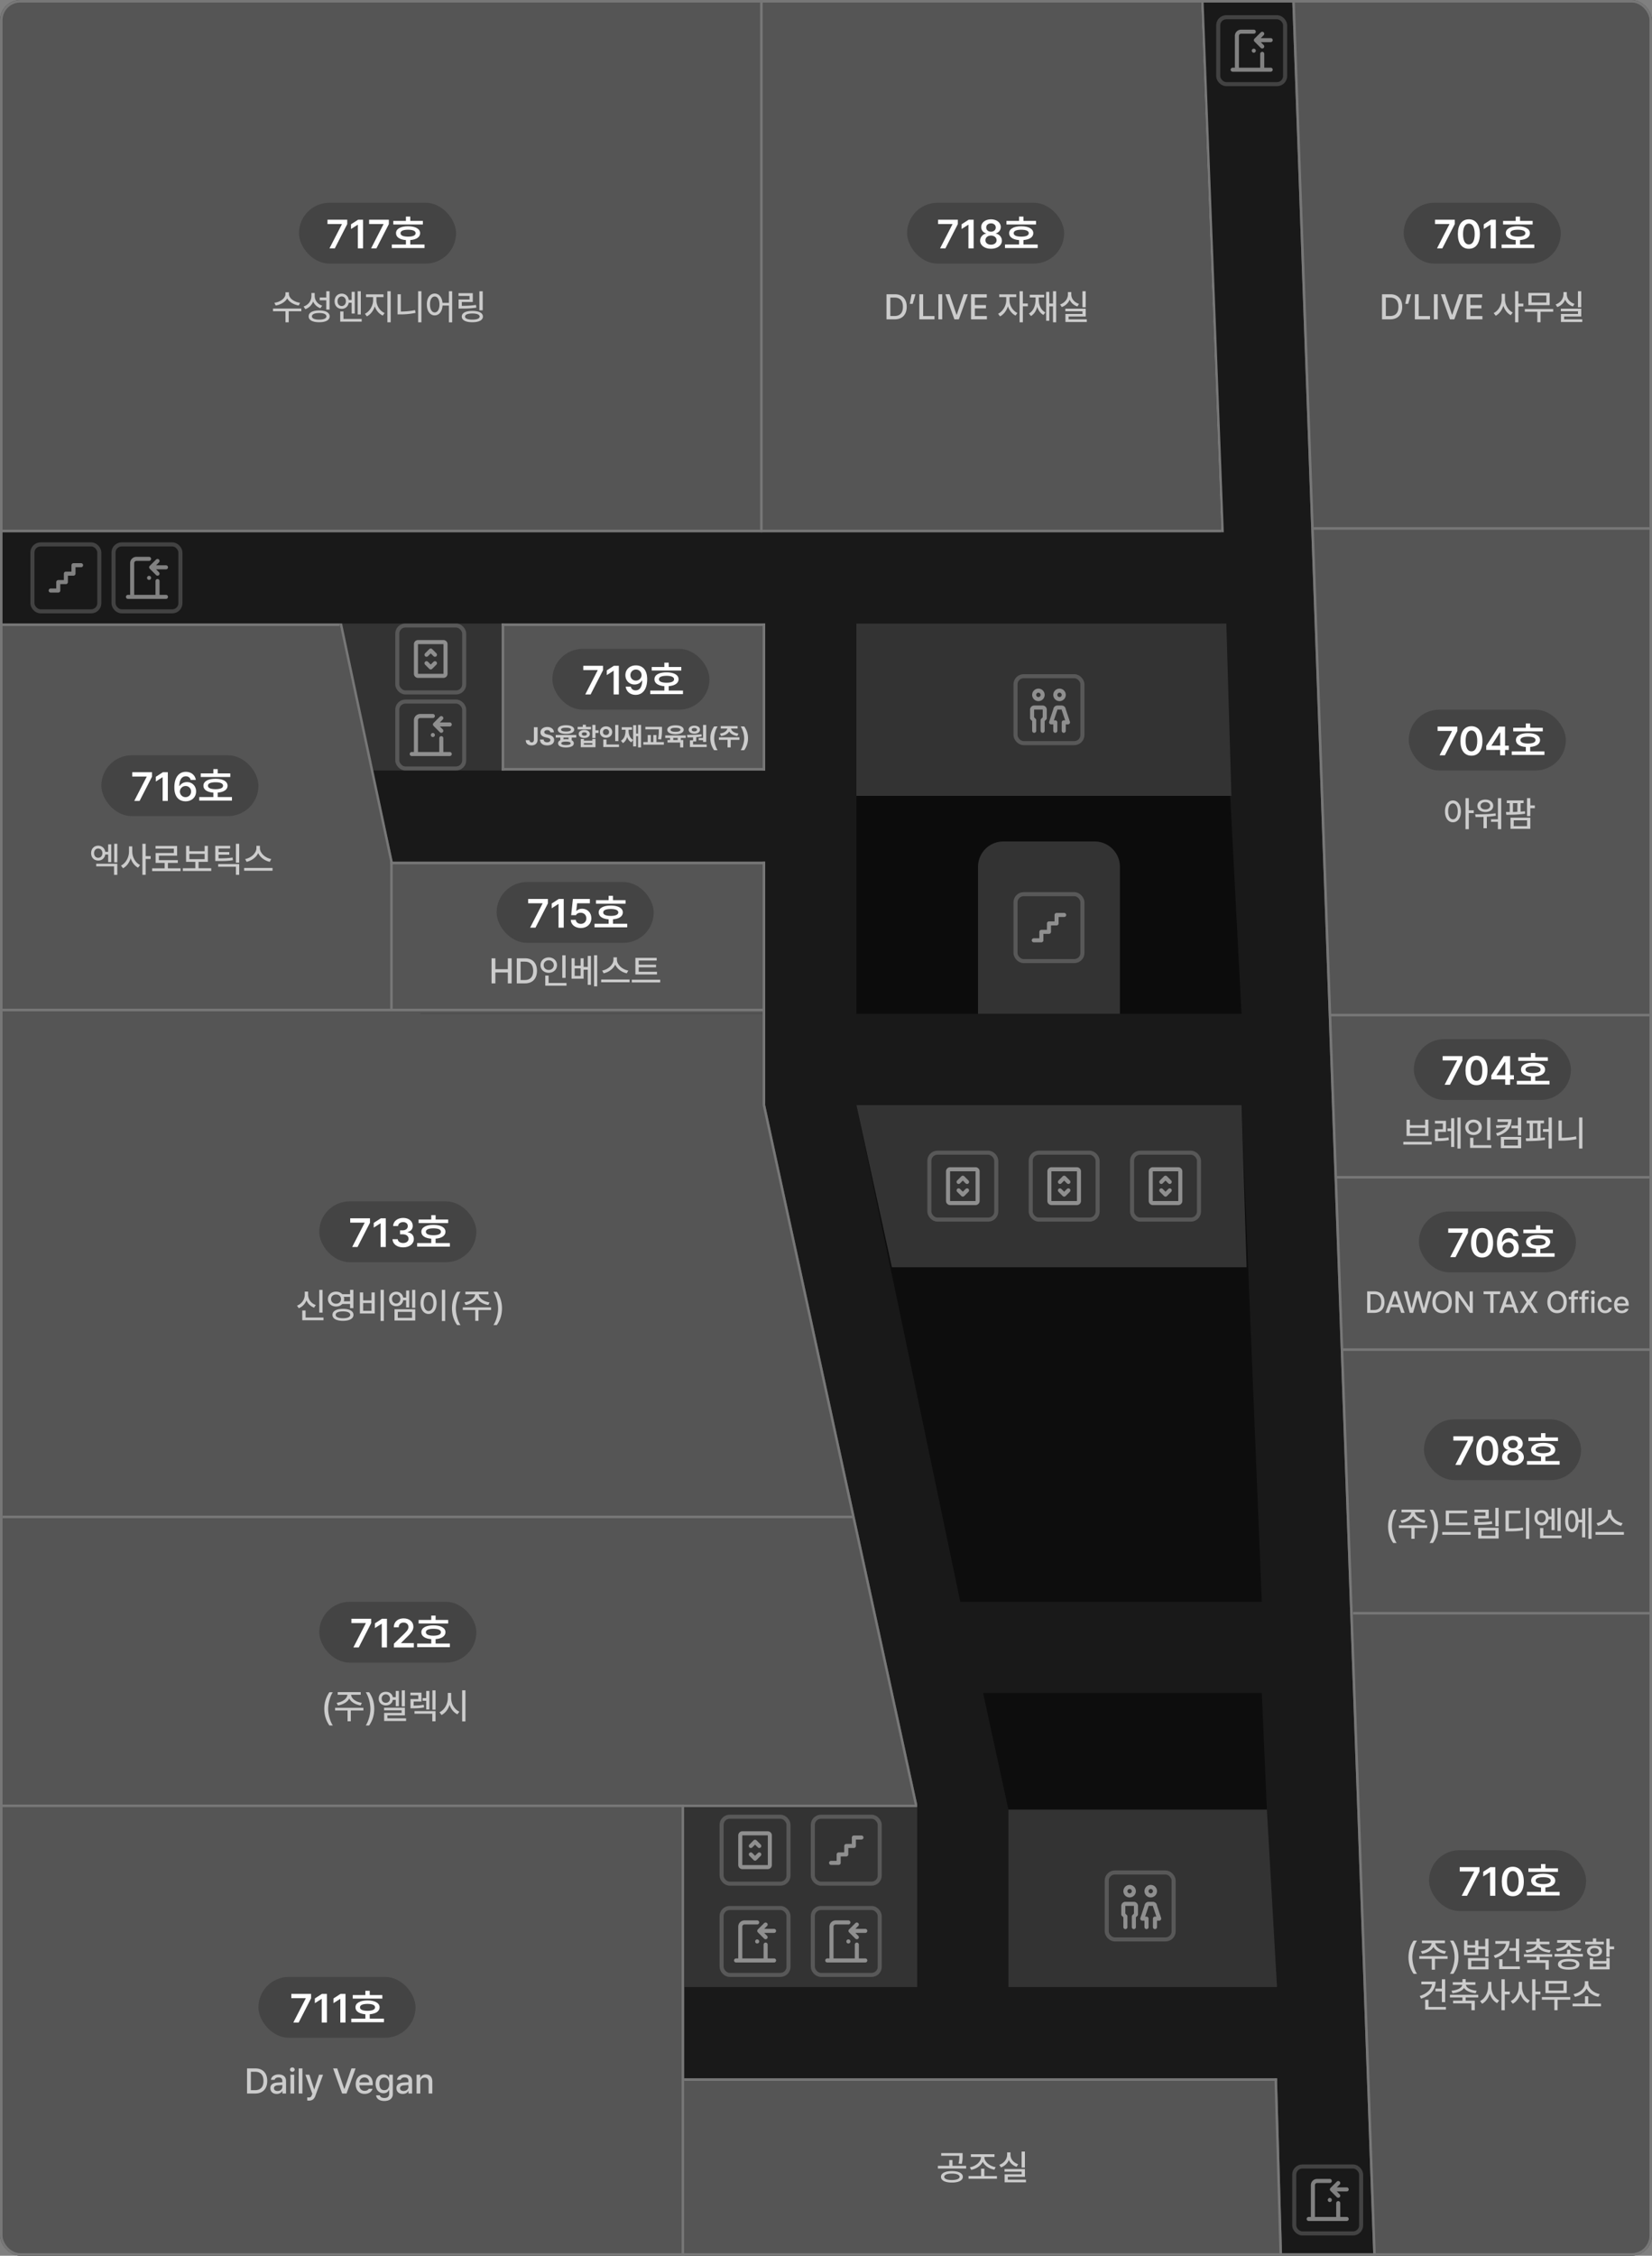 <svg width="326" height="445" viewBox="0 0 326 445" fill="none" xmlns="http://www.w3.org/2000/svg">
    <rect x="0" y="0" width="326" height="445" fill="#808080" stroke="none"/>
    <g clip-path="url(#hztrxvapla)">
        <rect width="326" height="445" rx="4" fill="#fff"/>
        <path fill="#191919" d="M0 0h326v445H0z"/>
        <path d="M255 0h71v445h-55L255 0zM0 0h237l4 105H0V0zM0 200h151v18H0zM0 123h67.167L77.5 170l5.5 30H0v-77zM0 218h151l30 138H0V218zM0 356h135v89H0zM135 410h117l1 35H135v-35z" fill="#555"/>
        <path fill="#333" d="M135 356h46v36h-46z"/>
        <path opacity=".5" d="M169 123h72l4 77h-76v-77z" fill="#000"/>
        <path d="M169 123h73l1 34h-74v-34zM193 171a5 5 0 0 1 5-5h18a5 5 0 0 1 5 5v29h-28v-29zM67 123h32v29H73.667L67 123z" fill="#333"/>
        <path d="M194 334h55l1 23h-51l-5-23z" fill="#0D0D0D"/>
        <path d="M199 357h51l2 35h-53v-35z" fill="#333"/>
        <path fill="#555" d="M99 123h52v29H99zM76 170h75v30H82.716L76 170z"/>
        <path d="M169 218h76l4 98h-59.5L169 218z" fill="#0D0D0D"/>
        <path d="M169 218h76l1 32h-70l-7-32z" fill="#333"/>
        <g opacity=".45" stroke="#fff" stroke-width=".8">
            <rect opacity=".4" x="200.4" y="133.4" width="13.2" height="13.2" rx="1.6"/>
            <g clip-path="url(#lkzhx4uw6b)" stroke-linecap="round" stroke-linejoin="round">
                <path d="M204.083 137.083c0 .221.088.433.244.59a.837.837 0 0 0 1.179 0 .837.837 0 0 0 0-1.179.833.833 0 0 0-1.423.589zM204.083 144.167v-2.084l-.416-.416V140a.416.416 0 0 1 .416-.417h1.667a.417.417 0 0 1 .417.417v1.667l-.417.416v2.084M208.25 137.083a.833.833 0 1 0 1.666.001.833.833 0 0 0-1.666-.001zM208.25 144.167V142.5h-.833l.833-2.5a.417.417 0 0 1 .417-.417h.833a.417.417 0 0 1 .417.417l.833 2.5h-.833v1.667"/>
            </g>
            <rect opacity=".4" x="240.4" y="3.4" width="13.2" height="13.2" rx="1.6"/>
            <g clip-path="url(#fyv610rusc)" stroke-linecap="round" stroke-linejoin="round">
                <path d="M247.417 10v.004M243.25 13.75h7.5M244.083 13.75V7.083a.834.834 0 0 1 .834-.833h2.5m1.666 4.375v3.125M250.75 7.917h-2.917m0 0 1.25-1.25m-1.25 1.25 1.25 1.25"/>
            </g>
            <rect opacity=".4" x="255.4" y="427.4" width="13.2" height="13.2" rx="1.6"/>
            <g clip-path="url(#qak7a261nd)" stroke-linecap="round" stroke-linejoin="round">
                <path d="M262.417 434v.004M258.25 437.75h7.5M259.083 437.75v-6.667a.833.833 0 0 1 .834-.833h2.5m1.666 4.375v3.125M265.75 431.917h-2.917m0 0 1.25-1.25m-1.25 1.25 1.25 1.25"/>
            </g>
            <rect opacity=".4" x="200.4" y="176.4" width="13.2" height="13.2" rx="1.6"/>
            <path d="M210 180.5h-1.5v1.667H207v1.666h-1.5v1.667H204" stroke-linecap="round" stroke-linejoin="round"/>
            <rect opacity=".4" x="6.4" y="107.4" width="13.2" height="13.2" rx="1.6"/>
            <path d="M16 111.5h-1.5v1.667H13v1.666h-1.5v1.667H10" stroke-linecap="round" stroke-linejoin="round"/>
            <rect opacity=".4" x="183.4" y="227.4" width="13.2" height="13.2" rx="1.6"/>
            <g clip-path="url(#rr7ssli19e)" stroke-linecap="round" stroke-linejoin="round">
                <path d="M187.083 231.083a.416.416 0 0 1 .417-.416h5a.416.416 0 0 1 .417.416v5.834a.416.416 0 0 1-.417.416h-5a.417.417 0 0 1-.417-.416v-5.834z"/>
                <path d="m189.167 233.167.833-.834.833.834M189.167 234.833l.833.834.833-.834"/>
            </g>
            <rect opacity=".4" x="78.4" y="123.4" width="13.2" height="13.2" rx="1.6"/>
            <g clip-path="url(#uw4752dudf)" stroke-linecap="round" stroke-linejoin="round">
                <path d="M82.083 127.083a.416.416 0 0 1 .417-.416h5a.417.417 0 0 1 .417.416v5.834a.416.416 0 0 1-.417.416h-5a.417.417 0 0 1-.417-.416v-5.834z"/>
                <path d="m84.167 129.167.833-.834.833.834M84.167 130.833l.833.834.833-.834"/>
            </g>
            <rect opacity=".4" x="203.4" y="227.4" width="13.2" height="13.2" rx="1.6"/>
            <g clip-path="url(#ui9cwusk3g)" stroke-linecap="round" stroke-linejoin="round">
                <path d="M207.083 231.083a.416.416 0 0 1 .417-.416h5a.416.416 0 0 1 .417.416v5.834a.416.416 0 0 1-.417.416h-5a.417.417 0 0 1-.417-.416v-5.834z"/>
                <path d="m209.167 233.167.833-.834.833.834M209.167 234.833l.833.834.833-.834"/>
            </g>
            <rect opacity=".4" x="223.4" y="227.4" width="13.2" height="13.2" rx="1.6"/>
            <g clip-path="url(#t7klh0worh)" stroke-linecap="round" stroke-linejoin="round">
                <path d="M227.083 231.083a.416.416 0 0 1 .417-.416h5a.416.416 0 0 1 .417.416v5.834a.416.416 0 0 1-.417.416h-5a.417.417 0 0 1-.417-.416v-5.834z"/>
                <path d="m229.167 233.167.833-.834.833.834M229.167 234.833l.833.834.833-.834"/>
            </g>
            <rect opacity=".4" x="22.4" y="107.4" width="13.2" height="13.2" rx="1.6"/>
            <g clip-path="url(#gky493a4fi)" stroke-linecap="round" stroke-linejoin="round">
                <path d="M29.417 114v.004M25.25 117.75h7.5M26.083 117.75v-6.667a.832.832 0 0 1 .834-.833h2.5m1.666 4.375v3.125M32.75 111.917h-2.917m0 0 1.25-1.25m-1.25 1.25 1.25 1.25"/>
            </g>
            <rect opacity=".4" x="78.4" y="138.4" width="13.2" height="13.2" rx="1.6"/>
            <g clip-path="url(#vwlc77569j)" stroke-linecap="round" stroke-linejoin="round">
                <path d="M85.417 145v.004M81.25 148.75h7.5M82.083 148.75v-6.667a.832.832 0 0 1 .834-.833h2.5m1.666 4.375v3.125M88.75 142.917h-2.917m0 0 1.25-1.25m-1.25 1.25 1.25 1.25"/>
            </g>
            <rect opacity=".4" x="218.4" y="369.4" width="13.2" height="13.2" rx="1.6"/>
            <g clip-path="url(#ch6ly2wick)" stroke-linecap="round" stroke-linejoin="round">
                <path d="M222.083 373.083c0 .221.088.433.244.59a.837.837 0 0 0 1.179 0 .837.837 0 0 0 0-1.179.833.833 0 0 0-1.423.589zM222.083 380.167v-2.084l-.416-.416V376a.419.419 0 0 1 .416-.417h1.667a.417.417 0 0 1 .417.417v1.667l-.417.416v2.084M226.25 373.083a.833.833 0 1 0 1.666.001.833.833 0 0 0-1.666-.001zM226.25 380.167V378.5h-.833l.833-2.5a.419.419 0 0 1 .417-.417h.833a.417.417 0 0 1 .417.417l.833 2.5h-.833v1.667"/>
            </g>
            <rect opacity=".4" x="142.4" y="358.4" width="13.2" height="13.2" rx="1.6"/>
            <rect opacity=".4" x="160.4" y="358.4" width="13.2" height="13.2" rx="1.6"/>
            <path d="M170 362.5h-1.5v1.667H167v1.666h-1.5v1.667H164" stroke-linecap="round" stroke-linejoin="round"/>
            <g clip-path="url(#2vz5pzy4jl)" stroke-linecap="round" stroke-linejoin="round">
                <path d="M146.083 362.083a.416.416 0 0 1 .417-.416h5a.416.416 0 0 1 .417.416v5.834a.416.416 0 0 1-.417.416h-5a.417.417 0 0 1-.417-.416v-5.834z"/>
                <path d="m148.167 364.167.833-.834.833.834M148.167 365.833l.833.834.833-.834"/>
            </g>
            <rect opacity=".4" x="142.4" y="376.4" width="13.2" height="13.2" rx="1.6"/>
            <g clip-path="url(#hm5wtbka9m)" stroke-linecap="round" stroke-linejoin="round">
                <path d="M149.417 383v.004M145.25 386.75h7.5M146.083 386.75v-6.667a.833.833 0 0 1 .834-.833h2.5m1.666 4.375v3.125M152.75 380.917h-2.917m0 0 1.25-1.25m-1.25 1.25 1.25 1.25"/>
            </g>
            <rect opacity=".4" x="160.4" y="376.4" width="13.2" height="13.2" rx="1.6"/>
            <g clip-path="url(#1w154ewrxn)" stroke-linecap="round" stroke-linejoin="round">
                <path d="M167.417 383v.004M163.25 386.75h7.5M164.083 386.75v-6.667a.833.833 0 0 1 .834-.833h2.5m1.666 4.375v3.125M170.75 380.917h-2.917m0 0 1.25-1.25m-1.25 1.25 1.25 1.25"/>
            </g>
        </g>
        <path opacity=".7" d="M57.015 57.996c-.007.814.99 1.58 2.194 1.736l-.253.534c-1.001-.161-1.883-.68-2.276-1.402-.404.725-1.282 1.241-2.277 1.402l-.26-.534c1.204-.157 2.188-.916 2.195-1.736v-.335h.677v.335zm2.447 2.871v.533h-2.488v2.181h-.636v-2.18h-2.461v-.534h5.585zm2.639-2.495c0 .861.553 1.627 1.483 1.928l-.356.506a2.429 2.429 0 0 1-1.435-1.326 2.54 2.54 0 0 1-1.538 1.51l-.349-.52c.978-.334 1.545-1.148 1.552-2.07v-.602h.643v.574zm2.932-.916v3.616h-.65v-1.839h-1.291V58.7h1.292v-1.244h.65zm-2.05 3.787c1.285 0 2.07.424 2.07 1.17 0 .737-.785 1.161-2.07 1.154-1.286.007-2.079-.417-2.072-1.155-.007-.745.786-1.169 2.071-1.169zm0 .506c-.896 0-1.43.24-1.43.663 0 .41.534.643 1.43.643.895 0 1.428-.233 1.428-.643 0-.424-.533-.663-1.429-.663zm4.45-3.821c.734 0 1.292.495 1.394 1.25h.567v-1.613h.609v4.287h-.609v-2.133h-.574c-.116.728-.666 1.216-1.387 1.21-.82.006-1.409-.616-1.402-1.497-.007-.896.581-1.504 1.402-1.504zm0 .553c-.479 0-.82.383-.82.95 0 .568.341.944.82.944.471 0 .82-.376.827-.943-.007-.568-.356-.95-.827-.95zm3.766-1.025v4.58h-.615v-4.58h.615zm.178 5.469v.526h-4.238v-2.01h.642v1.484h3.596zm2.905-3.664c0 1.025.67 2.085 1.614 2.488l-.356.506c-.721-.318-1.295-.991-1.58-1.812-.283.875-.86 1.62-1.571 1.97l-.376-.514c.922-.43 1.606-1.586 1.613-2.638v-.65h-1.401v-.54h3.452v.54h-1.395v.65zm2.817-1.805v6.125h-.65v-6.125h.65zm6.063 0v6.125h-.65v-6.125h.65zm-4.067.595v3.41a14.47 14.47 0 0 0 2.816-.28l.089.547a15.072 15.072 0 0 1-3.035.294h-.513v-3.971h.643zm6.692-.137c.83 0 1.44.704 1.538 1.839h1.265v-2.297h.642v6.139h-.642v-3.316h-1.258c-.072 1.193-.694 1.935-1.545 1.935-.916 0-1.559-.834-1.552-2.154-.007-1.312.636-2.146 1.552-2.146zm0 .581c-.554 0-.936.602-.936 1.566 0 .97.382 1.572.936 1.572s.937-.602.937-1.573c0-.963-.383-1.565-.937-1.565zm9.468-1.032v3.753h-.65v-3.753h.65zm-1.955.376v1.736h-2.167v.766c1.07-.01 1.86-.041 2.789-.185l.082.527c-.998.164-1.839.191-2.994.191h-.513v-1.798h2.16v-.704h-2.174v-.533H93.3zm-.09 3.493c1.293 0 2.086.403 2.086 1.121 0 .704-.793 1.121-2.085 1.114-1.299.007-2.085-.41-2.085-1.114 0-.718.786-1.121 2.085-1.121zm0 .513c-.908 0-1.441.218-1.441.608s.533.602 1.442.602c.91 0 1.436-.212 1.436-.602s-.527-.608-1.436-.608z" fill="#fff"/>
        <rect opacity=".2" x="59" y="40" width="31" height="12" rx="6" fill="#000"/>
        <path d="m65.016 49 2.453-4.766v-.039h-2.844v-.851h3.898v.867L66.07 49h-1.054zm6.625-5.656V49h-1.024v-4.664h-.031l-1.32.844v-.93l1.398-.906h.977zM73.227 49l2.453-4.766v-.039h-2.844v-.851h3.898v.867L74.281 49h-1.054zm10.218-5.422v.703H77.61v-.703h2.493v-.851h.859v.851h2.484zm.328 4.656v.703H77.32v-.703h2.782v-.867c-1.223-.097-1.961-.586-1.954-1.367-.007-.852.907-1.36 2.383-1.36 1.453 0 2.375.508 2.375 1.36 0 .777-.742 1.266-1.945 1.36v.874h2.812zm-3.242-2.914c-.96.008-1.5.235-1.492.68-.008.453.531.68 1.492.688.946-.008 1.485-.235 1.485-.688 0-.445-.54-.672-1.485-.68z" fill="#fff"/>
        <path opacity=".7" d="M23.15 166.456v3.664h-.616v-3.664h.615zm-1.197.116v3.5h-.608v-1.497h-.575c-.109.725-.663 1.196-1.387 1.196-.82 0-1.408-.594-1.402-1.469-.006-.862.581-1.47 1.402-1.47.731 0 1.285.492 1.394 1.217h.568v-1.477h.608zm1.196 3.822v2.194h-.642v-1.675h-3.52v-.519h4.162zm-3.766-3.001c-.479 0-.82.369-.82.909 0 .553.341.929.82.923.472.006.82-.37.827-.923-.007-.54-.355-.909-.827-.909zm6.72.622c-.007 1.087.622 2.194 1.538 2.638l-.404.52c-.666-.345-1.182-1.032-1.449-1.853-.277.875-.813 1.607-1.51 1.969l-.404-.526c.943-.451 1.58-1.627 1.58-2.748v-1.046h.648v1.046zm2.645-1.559v2.44h.984v.554h-.984v3.131h-.65v-6.125h.65zm6.884 4.847v.547h-5.606v-.547h2.468v-1.074H30.71v-1.948h3.596v-.861h-3.61v-.533h4.252v1.914h-3.596v.895h3.74v.533h-1.955v1.074h2.495zm6.05-.021v.54h-5.606v-.54h2.468v-1.258h-1.825v-3.151h.65v1.053h3.007v-1.053h.643v3.151h-1.832v1.258h2.495zm-4.314-1.784h3.008v-1.046h-3.008v1.046zm9.837.964v2.119h-.65v-1.593h-3.5v-.526h4.15zm0-4.006v3.732h-.65v-3.732h.65zm-1.784.41v.527h-2.29v.704h2.119v.506h-2.12v.738c1.228-.004 1.942-.034 2.77-.164l.068.519c-.889.144-1.648.171-2.988.164h-.505v-2.994h2.946zm5.865.458c0 .998 1.066 1.942 2.242 2.154l-.3.54c-.978-.212-1.88-.855-2.277-1.716-.403.854-1.302 1.497-2.283 1.716l-.287-.54c1.162-.219 2.221-1.156 2.221-2.154v-.465h.684v.465zm2.495 3.91v.54h-5.605v-.54h5.605z" fill="#fff"/>
        <rect opacity=".2" x="20" y="149" width="31" height="12" rx="6" fill="#000"/>
        <path d="m26.492 158 2.453-4.766v-.039h-2.843v-.851H30v.867L27.547 158h-1.055zm6.625-5.656V158h-1.023v-4.664h-.032l-1.32.844v-.93l1.399-.906h.976zm3.492 5.734c-1.101-.008-2.21-.664-2.203-2.75 0-1.937.883-3.062 2.266-3.062 1.094 0 1.844.687 1.969 1.601h-1.008c-.102-.429-.446-.719-.961-.719-.82 0-1.281.727-1.281 1.914h.054c.29-.484.836-.773 1.453-.773 1.016 0 1.797.766 1.797 1.836 0 1.125-.836 1.961-2.086 1.953zm0-.82c.633 0 1.102-.492 1.102-1.11a1.07 1.07 0 0 0-1.086-1.086c-.633 0-1.117.5-1.125 1.094a1.102 1.102 0 0 0 1.11 1.102zm8.836-4.68v.703H39.61v-.703h2.493v-.851h.859v.851h2.484zm.328 4.656v.704H39.32v-.704h2.782v-.867c-1.223-.097-1.961-.586-1.954-1.367-.007-.852.907-1.359 2.383-1.359 1.453 0 2.375.507 2.375 1.359 0 .777-.742 1.266-1.945 1.359v.875h2.812zm-3.242-2.914c-.96.008-1.5.235-1.492.68-.008.453.531.68 1.492.688.946-.008 1.485-.235 1.485-.688 0-.445-.54-.672-1.485-.68z" fill="#fff"/>
        <path opacity=".7" d="M105.358 143.465h.728v2.466c0 .688-.483 1.118-1.196 1.118-.64 0-1.143-.337-1.138-1.035h.732c.005.278.176.444.44.444.278 0 .434-.181.434-.527v-2.466zm3.243 1.011c-.03-.279-.254-.445-.611-.445-.371 0-.576.171-.581.406-.005.253.264.371.567.439l.317.078c.605.137 1.06.444 1.06 1.035 0 .65-.508 1.06-1.368 1.06-.854 0-1.401-.396-1.421-1.153h.713c.025.357.308.538.699.538.385 0 .634-.181.634-.445 0-.239-.219-.351-.605-.449l-.386-.093c-.596-.146-.962-.444-.962-.962 0-.644.567-1.069 1.338-1.069.781 0 1.299.435 1.309 1.06h-.703zm5.117.522v.503h-.899v.537c.266.137.413.339.415.601-.005.522-.586.815-1.547.815-.977 0-1.558-.293-1.558-.815 0-.271.156-.479.444-.62v-.518h-.908v-.503h4.053zm-2.031.83c.183 0 .354.01.507.029v-.356h-1.001v.356a3.97 3.97 0 0 1 .494-.029zm0 .469c-.616.005-.928.112-.923.342-.005.234.307.341.923.341.6 0 .917-.107.922-.341-.005-.23-.322-.337-.922-.342zm.004-3.223c.982 0 1.612.327 1.617.864-.005.528-.635.845-1.617.845-.991 0-1.621-.317-1.621-.845 0-.537.63-.864 1.621-.864zm0 .484c-.62 0-.976.127-.971.38-.005.245.351.372.971.372.616 0 .972-.127.972-.372 0-.253-.356-.38-.972-.38zm5.821-.552v1.069h.6v.518h-.6v1.015h-.625v-2.602h.625zm-2.29 2.773v.337h1.665v-.337h.625v1.621h-2.91v-1.621h.62zm0 1.133h1.665v-.317h-1.665v.317zm1.401-3.516v.489h-2.637v-.489h1.011v-.419h.62v.419h1.006zm-1.318.616c.644 0 1.093.312 1.093.786 0 .473-.449.786-1.093.786-.655 0-1.104-.313-1.104-.786 0-.474.449-.786 1.104-.786zm0 .459c-.298-.005-.498.117-.493.327-.005.215.195.332.493.332s.503-.117.503-.332c0-.21-.205-.332-.503-.327zm6.723-1.46v3.193h-.625v-3.193h.625zm.118 3.862v.498h-3.096v-1.489h.63v.991h2.466zm-2.554-3.579c.683 0 1.216.469 1.216 1.118 0 .664-.533 1.128-1.216 1.128-.684 0-1.216-.464-1.216-1.128 0-.649.532-1.118 1.216-1.118zm0 .542c-.347-.005-.611.215-.606.576-.005.371.259.586.606.586.337 0 .6-.215.6-.586 0-.361-.263-.581-.6-.576zm6.914-.83v4.443h-.596v-2.226h-.376v2.021h-.591v-1.274l-.351.468c-.413-.217-.679-.585-.835-1.044-.149.527-.413.954-.835 1.206l-.386-.479c.674-.381.903-1.167.903-2.017v-.141h-.751v-.498h2.036v.498h-.679v.141c0 .774.229 1.512.898 1.856v-2.891h.591v1.646h.376v-1.709h.596zm4.131.386v.434c-.005.542-.005 1.153-.166 2.046l-.611-.054c.147-.813.152-1.418.152-1.933h-2.661v-.493h3.286zm.366 3.007v.508h-4.053v-.508h.864v-1.396h.621v1.396h.488v-1.396h.615v1.396h1.465zm4.321-1.318v.493h-.976v.415h.483v1.46h-.62v-.971h-2.49v-.489h.508v-.415h-.958v-.493h4.053zm-2.026-1.987c.976-.005 1.611.332 1.616.874-.005.542-.64.879-1.616.879-.982 0-1.621-.337-1.621-.879s.639-.879 1.621-.874zm0 .483c-.62 0-.977.137-.972.391-.005.263.352.395.972.395.615 0 .972-.132.972-.395 0-.254-.357-.391-.972-.391zm-.44 2.412h.874v-.415h-.874v.415zm6.499-2.978v3.354h-.625v-.351h-.849v-.425h.849v-2.578h.625zm.098 3.862v.498h-3.31v-1.328h.62v-.591c-.398.017-.777.02-1.114.02l-.073-.493c.816-.005 1.914-.015 2.852-.132l.034.444c-.352.059-.715.1-1.074.127v.845h-.625v.61h2.69zm-2.432-3.711c.645-.005 1.109.322 1.109.796 0 .474-.464.781-1.109.781-.659 0-1.118-.307-1.118-.781 0-.474.454-.801 1.118-.796zm0 .454c-.317 0-.532.122-.527.342-.005.215.21.332.527.332.298 0 .513-.117.518-.332-.005-.22-.22-.342-.518-.342zm3.15 2.036c0-.918.283-1.679.752-2.339h.688c-.337.489-.688 1.465-.688 2.339 0 .879.351 1.856.688 2.344h-.688a3.937 3.937 0 0 1-.752-2.344zm5.742-.195v.498h-1.728v1.494h-.616v-1.494h-1.709v-.498h4.053zm-.361-2.217v.489h-1.294c.061.434.552.871 1.465.981l-.225.488c-.781-.105-1.34-.439-1.606-.898-.274.459-.828.793-1.602.898l-.23-.488c.899-.11 1.395-.547 1.465-.981h-1.298v-.489h3.325zm2.055 2.412c0 .918-.283 1.685-.752 2.344h-.688c.337-.488.688-1.465.688-2.344 0-.874-.351-1.85-.688-2.339h.688c.469.66.752 1.421.752 2.339z" fill="#fff"/>
        <rect opacity=".2" x="109" y="128" width="31" height="12" rx="6" fill="#000"/>
        <path d="m115.492 137 2.453-4.766v-.039h-2.843v-.851H119v.867L116.547 137h-1.055zm6.625-5.656V137h-1.023v-4.664h-.032l-1.32.844v-.93l1.399-.906h.976zm3.383-.078c1.109.007 2.203.664 2.211 2.734 0 1.953-.883 3.078-2.273 3.078-1.094 0-1.844-.68-1.969-1.617h1.008c.101.445.445.734.961.734.82 0 1.281-.726 1.289-1.937h-.063c-.289.492-.828.781-1.453.781-1.008 0-1.789-.766-1.797-1.836 0-1.109.828-1.945 2.086-1.937zm.008.82a1.08 1.08 0 0 0-1.102 1.094 1.06 1.06 0 0 0 1.086 1.086c.625 0 1.117-.508 1.11-1.094 0-.578-.461-1.086-1.094-1.086zm8.937-.508v.703h-5.836v-.703h2.493v-.851h.859v.851h2.484zm.328 4.656v.704h-6.453v-.704h2.782v-.867c-1.223-.097-1.961-.586-1.954-1.367-.007-.852.907-1.359 2.383-1.359 1.453 0 2.375.507 2.375 1.359 0 .777-.742 1.266-1.945 1.359v.875h2.812zm-3.242-2.914c-.961.008-1.5.235-1.492.68-.008.453.531.68 1.492.688.946-.008 1.485-.235 1.485-.688 0-.445-.539-.672-1.485-.68z" fill="#fff"/>
        <path opacity=".7" d="M97.001 194v-4.949h.752v2.146h2.461v-2.146h.752V194h-.752v-2.16h-2.46V194H97zm6.583 0h-1.606v-4.949h1.654c1.456 0 2.331.929 2.331 2.468 0 1.544-.875 2.481-2.379 2.481zm-.854-.656h.813c1.122 0 1.675-.656 1.675-1.825 0-1.163-.553-1.812-1.634-1.812h-.854v3.637zm8.88-4.881v4.45h-.65v-4.45h.65zm.184 5.462v.526h-4.19v-1.989h.656v1.463h3.534zm-3.506-5.052c.922 0 1.627.629 1.627 1.518 0 .902-.705 1.524-1.627 1.524-.923 0-1.634-.622-1.634-1.524 0-.889.711-1.518 1.634-1.518zm0 .567c-.575 0-.998.39-.998.951 0 .574.423.957.998.957.56 0 .991-.383.991-.957 0-.561-.431-.951-.991-.951zm5.113-.396v1.47h1.176v-1.47h.594v1.709h.814v-2.174h.622v5.708h-.622v-2.994h-.814v1.777h-2.385v-4.026h.615zm0 3.486h1.176v-1.49h-1.176v1.49zm4.45-4.074v6.125h-.622v-6.125h.622zm3.89.868c0 .998 1.066 1.942 2.242 2.154l-.301.54c-.977-.212-1.88-.855-2.276-1.716-.404.854-1.302 1.497-2.283 1.716l-.288-.54c1.163-.219 2.222-1.156 2.222-2.154v-.465h.684v.465zm2.495 3.91v.54h-5.606v-.54h5.606zm5.414-1.517v.519h-4.266v-3.274h4.204v.526h-3.547v.827h3.417v.513h-3.417v.889h3.609zm.636 1.558v.534h-5.606v-.534h5.606z" fill="#fff"/>
        <rect opacity=".2" x="98" y="174" width="31" height="12" rx="6" fill="#000"/>
        <path d="m104.617 183 2.453-4.766v-.039h-2.843v-.851h3.898v.867L105.672 183h-1.055zm6.625-5.656V183h-1.023v-4.664h-.031l-1.321.844v-.93l1.399-.906h.976zm3.383 5.734c-1.133 0-1.961-.672-1.992-1.609h.992c.031.461.461.789 1 .789.633 0 1.086-.461 1.086-1.086 0-.649-.469-1.11-1.117-1.11-.438-.007-.758.149-.938.485h-.945l.344-3.203h3.343v.851h-2.507l-.172 1.5h.054c.219-.25.633-.429 1.094-.429 1.055 0 1.828.789 1.828 1.875 0 1.132-.851 1.937-2.07 1.937zm8.82-5.5v.703h-5.836v-.703h2.493v-.851h.859v.851h2.484zm.328 4.656v.704h-6.453v-.704h2.782v-.867c-1.223-.097-1.961-.586-1.954-1.367-.007-.852.907-1.359 2.383-1.359 1.453 0 2.375.507 2.375 1.359 0 .777-.742 1.266-1.945 1.359v.875h2.812zm-3.242-2.914c-.961.008-1.5.235-1.492.68-.008.453.531.68 1.492.688.946-.008 1.485-.235 1.485-.688 0-.445-.539-.672-1.485-.68z" fill="#fff"/>
        <path opacity=".7" d="M63.653 254.463v4.484h-.65v-4.484h.65zm.185 5.462v.526h-4.19v-1.928h.656v1.402h3.534zm-3.035-4.519c-.007.896.567 1.716 1.51 2.044l-.335.52a2.569 2.569 0 0 1-1.503-1.449c-.27.71-.8 1.281-1.518 1.558l-.349-.513a2.304 2.304 0 0 0 1.532-2.16v-.608h.663v.608zm5.516-.594c.51-.004.944.188 1.23.505h1.532v-.861h.65v3.616h-.65v-.827h-1.538c-.284.315-.718.503-1.224.499-.922.007-1.606-.608-1.606-1.463 0-.861.684-1.476 1.606-1.469zm0 .56c-.574-.007-.984.362-.984.909 0 .533.41.916.984.909.56.007.971-.376.971-.909 0-.547-.41-.916-.97-.909zm1.36 2.837c1.272 0 2.072.431 2.072 1.183 0 .745-.8 1.182-2.071 1.175-1.279.007-2.078-.43-2.072-1.175-.006-.752.793-1.183 2.072-1.183zm0 .499c-.895 0-1.442.246-1.435.684-.007.423.54.663 1.436.663.902 0 1.435-.24 1.435-.663 0-.438-.533-.684-1.435-.684zm.165-2.871c.044.137.068.287.068.444 0 .151-.024.298-.061.431h1.23v-.875h-1.237zm7.902-1.381v6.139h-.65v-6.139h.65zm-4.081.513v1.572h1.647v-1.572h.643v4.156h-2.94v-4.156h.65zm0 3.623h1.647v-1.538h-1.647v1.538zm10.281-4.129v3.541h-.615v-3.541h.615zm-1.196.116v3.35h-.608v-1.415h-.575c-.106.711-.66 1.175-1.387 1.169-.82.006-1.409-.575-1.402-1.429-.007-.841.581-1.422 1.402-1.429.72.007 1.268.462 1.387 1.149h.575v-1.395h.608zm1.196 3.705v2.222h-4.094v-2.222h4.094zm-3.445.513v1.182h2.81v-1.182H78.5zm-.321-3.439c-.479 0-.82.363-.82.896s.341.895.82.902c.471-.007.82-.369.827-.902-.007-.533-.356-.896-.827-.896zm9.666-.902v6.139h-.65v-6.139h.65zm-3.275.458c.91 0 1.58.834 1.58 2.147 0 1.319-.67 2.153-1.58 2.153-.923 0-1.586-.834-1.586-2.153 0-1.313.663-2.147 1.586-2.147zm0 .581c-.567 0-.957.602-.957 1.566 0 .97.39 1.572.957 1.572.56 0 .95-.602.95-1.572 0-.964-.39-1.566-.95-1.566zm4.621 2.618c.007-1.285.37-2.358 1.012-3.274h.67c-.472.677-.923 2.057-.923 3.274 0 1.224.451 2.598.923 3.282h-.67c-.642-.916-1.005-1.99-1.012-3.282zm7.718-.205v.527h-2.488v2.139h-.636v-2.139h-2.46v-.527h5.584zm-.526-3.09v.52H94.49c.01.759.954 1.435 2.113 1.593l-.24.512c-1.005-.157-1.873-.652-2.242-1.353-.38.701-1.244 1.196-2.235 1.353l-.246-.512c1.145-.158 2.088-.834 2.112-1.593h-1.907v-.52h4.539zm2.673 3.295c-.007 1.292-.37 2.366-1.012 3.282h-.67c.472-.684.923-2.058.923-3.282 0-1.217-.451-2.597-.923-3.274h.67c.642.916 1.005 1.989 1.012 3.274z" fill="#fff"/>
        <rect opacity=".2" x="63" y="237" width="31" height="12" rx="6" fill="#000"/>
        <path d="m69.5 246 2.453-4.766v-.039H69.11v-.851h3.899v.867L70.555 246H69.5zm6.625-5.656V246h-1.023v-4.664h-.032l-1.32.844v-.93l1.398-.906h.977zm3.43 5.734c-1.211 0-2.07-.656-2.094-1.609h1.023c.032.453.485.75 1.07.75.626 0 1.071-.344 1.071-.844 0-.508-.438-.875-1.172-.875h-.508v-.781h.508c.602 0 1.024-.336 1.016-.828.008-.477-.352-.797-.906-.797-.532 0-.993.297-1.008.773h-.977c.024-.953.883-1.601 1.992-1.601 1.149 0 1.89.703 1.883 1.57.008.633-.414 1.094-1.031 1.219v.047c.797.109 1.25.617 1.242 1.328.008.953-.883 1.648-2.11 1.648zm8.89-5.5v.703H82.61v-.703h2.493v-.851h.859v.851h2.484zm.328 4.656v.704H82.32v-.704h2.782v-.867c-1.223-.097-1.961-.586-1.954-1.367-.007-.852.907-1.359 2.383-1.359 1.453 0 2.375.507 2.375 1.359 0 .777-.742 1.266-1.945 1.359v.875h2.812zm-3.242-2.914c-.96.008-1.5.235-1.492.68-.008.453.531.68 1.492.688.946-.008 1.485-.235 1.485-.688 0-.445-.54-.672-1.485-.68z" fill="#fff"/>
        <path opacity=".7" d="M63.993 337.113c.007-1.285.37-2.358 1.012-3.274h.67c-.472.677-.923 2.057-.923 3.274 0 1.224.451 2.598.923 3.282h-.67c-.643-.916-1.005-1.99-1.012-3.282zm7.718-.205v.527h-2.488v2.139h-.636v-2.139h-2.461v-.527h5.585zm-.526-3.09v.52H69.29c.01.759.954 1.435 2.112 1.593l-.239.512c-1.005-.157-1.873-.652-2.242-1.353-.38.701-1.244 1.196-2.236 1.353l-.246-.512c1.145-.158 2.089-.834 2.113-1.593h-1.907v-.52h4.539zm2.672 3.295c-.006 1.292-.369 2.366-1.011 3.282h-.67c.471-.684.923-2.058.923-3.282 0-1.217-.452-2.597-.923-3.274h.67c.642.916 1.005 1.989 1.011 3.274zm6.043-3.65v3.172h-.615v-3.172h.615zm-1.196.116v3.015h-.608v-1.251h-.575c-.109.659-.656 1.1-1.387 1.1-.82 0-1.408-.553-1.402-1.346-.006-.821.582-1.354 1.402-1.347.721-.007 1.261.403 1.388 1.06h.574v-1.231h.608zm1.196 3.316v1.51h-3.445v.581h3.678v.52h-4.327v-1.586h3.452v-.513h-3.466v-.512H79.9zm-3.766-2.646c-.479 0-.82.349-.82.848 0 .492.341.827.82.827.472 0 .82-.335.827-.827-.007-.499-.355-.848-.827-.848zm9.816 3.309v2.023h-.642v-1.504h-3.514v-.519h4.156zm-2.782-3.637v1.75H81.63v.813c.752-.006 1.316-.041 1.99-.177l.067.526c-.758.144-1.387.178-2.283.171h-.403v-1.812h1.545v-.758h-1.559v-.513h2.181zm2.782-.458v3.808h-.615v-3.808h.615zm-1.223.116v3.657h-.623v-1.715H83.4v-.527h.704v-1.415h.623zm4.3 1.436c-.008 1.121.67 2.242 1.62 2.666l-.39.512c-.704-.335-1.261-1.022-1.545-1.859-.287.895-.851 1.637-1.586 1.996l-.397-.547c.964-.43 1.641-1.599 1.641-2.768v-1.046h.656v1.046zm2.823-1.559v6.139h-.65v-6.139h.65z" fill="#fff"/>
        <rect opacity=".2" x="63" y="316" width="31" height="12" rx="6" fill="#000"/>
        <path d="m69.734 325 2.454-4.766v-.039h-2.844v-.851h3.898v.867L70.79 325h-1.055zm6.625-5.656V325h-1.023v-4.664h-.031l-1.32.844v-.93l1.398-.906h.976zM77.734 325v-.734l2-1.93c.57-.57.868-.906.868-1.383 0-.523-.415-.859-.97-.859-.585 0-.96.367-.952.937h-.97c-.007-1.07.798-1.765 1.93-1.765 1.157 0 1.938.687 1.938 1.64 0 .641-.312 1.156-1.422 2.203l-1.008 1v.039h2.516V325h-3.93zm10.711-5.422v.703H82.61v-.703h2.493v-.851h.859v.851h2.484zm.328 4.656v.704H82.32v-.704h2.782v-.867c-1.223-.097-1.961-.586-1.954-1.367-.007-.852.907-1.359 2.383-1.359 1.453 0 2.375.507 2.375 1.359 0 .777-.742 1.266-1.945 1.359v.875h2.812zm-3.242-2.914c-.96.008-1.5.235-1.492.68-.008.453.531.68 1.492.688.946-.008 1.485-.235 1.485-.688 0-.445-.54-.672-1.485-.68z" fill="#fff"/>
        <path opacity=".7" d="M50.358 413h-1.606v-4.949h1.654c1.456 0 2.33.929 2.33 2.468 0 1.544-.874 2.481-2.378 2.481zm-.855-.656h.814c1.121 0 1.675-.656 1.675-1.825 0-1.163-.554-1.812-1.634-1.812h-.855v3.637zm3.85-.39c0-.848.717-1.066 1.387-1.114.246-.017.803-.048.977-.055l-.007-.294c0-.417-.252-.663-.752-.663-.43 0-.69.198-.765.472h-.725c.069-.615.643-1.06 1.518-1.06.588 0 1.456.219 1.456 1.292V413h-.711v-.506h-.027c-.144.28-.486.588-1.101.588-.704 0-1.25-.403-1.25-1.128zm.71.007c0 .355.294.54.704.54.595 0 .95-.397.95-.841v-.342c-.17.014-.704.052-.875.062-.478.034-.779.212-.779.581zm3.26 1.039v-3.712h.732V413h-.731zm.37-4.286c-.253 0-.465-.192-.465-.431s.212-.43.465-.43c.246 0 .458.191.458.43s-.212.431-.458.431zm1.982-.663V413h-.731v-4.949h.731zm1.34 6.344a2.97 2.97 0 0 1-.39-.021v-.608c.083.006.226.013.329.013.225 0 .417-.02.587-.485l.09-.246-1.361-3.76h.78l.936 2.878h.04l.937-2.878h.786l-1.53 4.204c-.213.588-.596.903-1.204.903zm5.537-6.344 1.374 4.026h.055l1.374-4.026h.813L68.384 413h-.868l-1.777-4.949h.813zm5.407 5.024c-1.093 0-1.763-.752-1.763-1.907 0-1.142.683-1.928 1.716-1.928.847 0 1.647.527 1.647 1.866v.26H70.92c.02.704.434 1.108 1.046 1.108.417 0 .684-.178.807-.404h.738c-.164.602-.738 1.005-1.551 1.005zm-1.032-2.256h1.914c0-.567-.362-.977-.922-.977-.585 0-.964.451-.992.977zm4.915 3.651c-.936 0-1.552-.417-1.62-1.108h.745c.069.349.397.52.882.52.581 0 .95-.246.95-.827v-.732h-.048c-.13.239-.396.622-1.08.622-.875 0-1.551-.656-1.551-1.839 0-1.182.663-1.866 1.558-1.866.69 0 .944.417 1.08.65h.048v-.602h.711v3.794c0 .95-.718 1.388-1.675 1.388zm-.007-2.126c.623 0 .971-.458.971-1.224 0-.752-.342-1.258-.97-1.258-.65 0-.971.547-.971 1.258 0 .725.335 1.224.97 1.224zm2.4-.39c0-.848.718-1.066 1.388-1.114.246-.017.803-.048.977-.055l-.007-.294c0-.417-.253-.663-.752-.663-.43 0-.69.198-.765.472h-.725c.068-.615.643-1.06 1.518-1.06.588 0 1.456.219 1.456 1.292V413h-.711v-.506h-.028c-.143.28-.485.588-1.1.588-.704 0-1.251-.403-1.251-1.128zm.71.007c0 .355.295.54.705.54.595 0 .95-.397.95-.841v-.342c-.17.014-.704.052-.875.062-.478.034-.78.212-.78.581zm3.993-1.162V413h-.731v-3.712h.704v.608h.04c.178-.396.54-.656 1.094-.656.766 0 1.265.479 1.265 1.402V413h-.725v-2.27c0-.54-.293-.861-.786-.861-.499 0-.861.335-.861.93z" fill="#fff"/>
        <rect opacity=".2" x="51" y="390" width="31" height="12" rx="6" fill="#000"/>
        <path d="m57.883 399 2.453-4.766v-.039h-2.844v-.851h3.899v.867L58.938 399h-1.055zm6.625-5.656V399h-1.024v-4.664h-.03l-1.321.844v-.93l1.398-.906h.977zm3.672 0V399h-1.024v-4.664h-.031l-1.32.844v-.93l1.398-.906h.977zm7.265.234v.703H69.61v-.703h2.493v-.851h.859v.851h2.484zm.328 4.656v.704H69.32v-.704h2.782v-.867c-1.223-.097-1.961-.586-1.954-1.367-.007-.852.907-1.359 2.383-1.359 1.453 0 2.375.507 2.375 1.359 0 .777-.742 1.266-1.945 1.359v.875h2.812zm-3.242-2.914c-.96.008-1.5.235-1.492.68-.008.453.531.68 1.492.688.946-.008 1.485-.235 1.485-.688 0-.445-.54-.672-1.485-.68z" fill="#fff"/>
        <path opacity=".7" d="M176.548 63h-1.607v-4.95h1.655c1.456 0 2.331.93 2.331 2.469 0 1.544-.875 2.481-2.379 2.481zm-.855-.656h.814c1.121 0 1.675-.657 1.675-1.825 0-1.163-.554-1.812-1.634-1.812h-.855v3.637zm4.963-4.286-.547 1.886h-.581l.363-1.886h.765zm.766 4.942v-4.95h.752v4.3h2.235V63h-2.987zm4.512-4.95V63h-.752v-4.95h.752zm1.442 0 1.374 4.027h.055l1.374-4.026h.813L189.208 63h-.868l-1.778-4.95h.814zm4.245 4.95v-4.95h3.104v.65h-2.352v1.497h2.188v.643h-2.188v1.51h2.379V63h-3.131zm7.588-3.74c0 .971.636 2.052 1.565 2.489l-.369.506c-.687-.332-1.23-1.022-1.504-1.825-.283.878-.858 1.633-1.558 1.982l-.383-.513c.93-.444 1.606-1.6 1.606-2.638v-.65h-1.38v-.54h3.356v.54h-1.333v.65zm2.639-1.804v2.427h.984v.547h-.984v3.151h-.65v-6.125h.65zm6.569 0v6.125h-.622v-3.145h-.732v2.844h-.615v-5.708h.615v2.318h.732v-2.434h.622zm-3.432 1.62c0 1.1.417 2.099 1.306 2.557l-.383.499c-.601-.325-1.005-.896-1.223-1.607-.209.807-.616 1.45-1.238 1.819l-.403-.492c.895-.506 1.312-1.559 1.312-2.776v-.396h-1.148v-.527h2.844v.527h-1.067v.396zm9.263-1.62v3.151h-.643v-3.15h.643zm.007 3.445v1.532h-3.377V63h3.582v.52h-4.211v-1.58h3.363v-.526h-3.383v-.513h4.026zm-2.851-2.81c-.007.821.588 1.566 1.525 1.86l-.322.506c-.714-.232-1.251-.718-1.524-1.34a2.588 2.588 0 0 1-1.559 1.456l-.328-.513c.957-.32 1.545-1.12 1.545-1.968v-.472h.663v.472z" fill="#fff"/>
        <rect opacity=".2" x="179" y="40" width="31" height="12" rx="6" fill="#000"/>
        <path d="m185.508 49 2.453-4.766v-.039h-2.844v-.851h3.899v.867L186.562 49h-1.054zm6.625-5.656V49h-1.024v-4.664h-.031l-1.32.844v-.93l1.398-.906h.977zm3.429 5.734c-1.257 0-2.148-.672-2.148-1.594 0-.718.531-1.304 1.211-1.414v-.03c-.594-.126-1-.642-1-1.259 0-.875.82-1.515 1.937-1.515 1.11 0 1.93.64 1.93 1.515 0 .617-.414 1.133-1 1.258v.031c.68.11 1.219.696 1.219 1.414 0 .922-.899 1.594-2.149 1.594zm0-.805c.665 0 1.102-.359 1.102-.882 0-.532-.469-.922-1.102-.922-.64 0-1.109.39-1.101.922-.008.523.43.882 1.101.882zm0-2.562c.547 0 .938-.344.938-.836 0-.477-.383-.813-.938-.813-.562 0-.945.329-.945.813 0 .492.391.836.945.836zm8.883-2.133v.703h-5.836v-.703h2.493v-.851h.859v.851h2.484zm.328 4.656v.703h-6.453v-.703h2.782v-.867c-1.223-.097-1.961-.586-1.954-1.367-.007-.852.907-1.36 2.383-1.36 1.453 0 2.375.508 2.375 1.36 0 .777-.742 1.266-1.945 1.36v.874h2.812zm-3.242-2.914c-.961.008-1.5.235-1.492.68-.008.453.531.68 1.492.688.946-.008 1.485-.235 1.485-.688 0-.445-.539-.672-1.485-.68z" fill="#fff"/>
        <path opacity=".7" d="M274.33 63h-1.606v-4.95h1.654c1.456 0 2.331.93 2.331 2.469 0 1.544-.875 2.481-2.379 2.481zm-.854-.656h.813c1.121 0 1.675-.657 1.675-1.825 0-1.163-.554-1.812-1.634-1.812h-.854v3.637zm4.962-4.286-.546 1.886h-.581l.362-1.886h.765zm.766 4.942v-4.95h.752v4.3h2.235V63h-2.987zm4.512-4.95V63h-.752v-4.95h.752zm1.442 0 1.374 4.027h.055l1.374-4.026h.813L286.99 63h-.868l-1.777-4.95h.813zm4.245 4.95v-4.95h3.104v.65h-2.352v1.497h2.188v.643h-2.188v1.51h2.379V63h-3.131zm7.581-3.985c-.006 1.087.622 2.194 1.538 2.638l-.403.52c-.666-.345-1.182-1.032-1.449-1.853-.277.875-.814 1.607-1.511 1.97l-.403-.527c.943-.451 1.579-1.627 1.579-2.748v-1.046h.649v1.046zm2.646-1.559v2.44h.984v.554h-.984v3.131h-.65v-6.125h.65zm6.877 3.514v.526h-2.502v2.078h-.636v-2.078h-2.468v-.526h5.606zm-.704-3.186v2.406h-4.198v-2.406h4.198zm-3.562.52v1.38h2.912v-1.38h-2.912zm9.789-.848v3.151h-.642v-3.15h.642zm.007 3.445v1.532h-3.377V63h3.582v.52h-4.211v-1.58h3.364v-.526h-3.384v-.513h4.026zm-2.85-2.81c-.007.821.587 1.566 1.524 1.86l-.321.506c-.715-.232-1.251-.718-1.525-1.34a2.589 2.589 0 0 1-1.558 1.456l-.328-.513c.957-.32 1.544-1.12 1.544-1.968v-.472h.664v.472z" fill="#fff"/>
        <rect opacity=".2" x="277" y="40" width="31" height="12" rx="6" fill="#000"/>
        <path d="m283.57 49 2.453-4.766v-.039h-2.843v-.851h3.898v.867L284.625 49h-1.055zm6.289.078c-1.359 0-2.171-1.055-2.171-2.906 0-1.844.812-2.906 2.171-2.906 1.352 0 2.172 1.062 2.172 2.906 0 1.851-.812 2.906-2.172 2.906zm0-.851c.711 0 1.149-.696 1.149-2.055 0-1.352-.446-2.063-1.149-2.063-.703 0-1.148.711-1.148 2.063 0 1.36.437 2.055 1.148 2.055zm5.321-4.883V49h-1.024v-4.664h-.031l-1.32.844v-.93l1.398-.906h.977zm7.265.234v.703h-5.836v-.703h2.493v-.851h.859v.851h2.484zm.328 4.656v.703h-6.453v-.703h2.782v-.867c-1.223-.097-1.961-.586-1.954-1.367-.007-.852.907-1.36 2.383-1.36 1.453 0 2.375.508 2.375 1.36 0 .777-.742 1.266-1.945 1.36v.874h2.812zm-3.242-2.914c-.961.008-1.5.235-1.492.68-.008.453.531.68 1.492.688.946-.008 1.485-.235 1.485-.688 0-.445-.539-.672-1.485-.68z" fill="#fff"/>
        <path opacity=".7" d="M286.717 157.914c.916 0 1.565.834 1.572 2.147-.007 1.319-.656 2.153-1.572 2.153s-1.572-.834-1.566-2.153c-.006-1.313.65-2.147 1.566-2.147zm0 .581c-.561 0-.944.602-.944 1.566 0 .97.383 1.572.944 1.572.567 0 .95-.602.95-1.572 0-.964-.383-1.566-.95-1.566zm3.131-1.039v2.399h.984v.547h-.984v3.179h-.65v-6.125h.65zm6.398.007v6.118h-.656v-1.463h-1.354v-.492h1.354v-4.163h.656zm-5.147 3.185c1.162-.006 2.707-.013 4.047-.198l.034.479a15.52 15.52 0 0 1-1.778.198v2.263h-.649v-2.229c-.561.024-1.094.027-1.565.027l-.089-.54zm2.016-2.905c.903 0 1.552.499 1.552 1.224 0 .738-.649 1.217-1.552 1.217-.923 0-1.565-.479-1.565-1.217 0-.725.642-1.224 1.565-1.224zm0 .499c-.567 0-.957.294-.95.725-.007.437.383.718.95.718.547 0 .937-.281.937-.718 0-.431-.39-.725-.937-.725zm7.54-.335v.527h-.581v1.681c.291-.02.574-.048.848-.082l.041.486c-1.237.198-2.673.218-3.712.218l-.075-.547c.232 0 .485.004.752 0v-1.756h-.581v-.527h3.308zm1.333 3.405v2.194h-3.91v-2.194h3.91zm-3.274.512v1.155h2.632v-1.155h-2.632zm3.274-4.368v1.442h.889v.534h-.889v1.572h-.649v-3.548h.649zm-3.431 2.728c.287-.007.584-.017.881-.035v-1.715h-.881v1.75z" fill="#fff"/>
        <rect opacity=".2" x="278" y="140" width="31" height="12" rx="6" fill="#000"/>
        <path d="m284.078 149 2.453-4.766v-.039h-2.843v-.851h3.898v.867L285.133 149h-1.055zm6.289.078c-1.359 0-2.172-1.055-2.172-2.906 0-1.844.813-2.906 2.172-2.906 1.352 0 2.172 1.062 2.172 2.906 0 1.851-.812 2.906-2.172 2.906zm0-.851c.711 0 1.149-.696 1.149-2.055 0-1.352-.446-2.063-1.149-2.063-.703 0-1.148.711-1.148 2.063 0 1.359.437 2.055 1.148 2.055zm2.922-.282v-.812l2.445-3.789H297v3.765h.742v.836H297V149h-.969v-1.055h-2.742zm1.039-.836h1.719V144.5h-.063l-1.656 2.57v.039zm10.117-3.531v.703h-5.836v-.703h2.493v-.851h.859v.851h2.484zm.328 4.656v.704h-6.453v-.704h2.782v-.867c-1.223-.097-1.961-.586-1.954-1.367-.007-.852.907-1.359 2.383-1.359 1.453 0 2.375.507 2.375 1.359 0 .777-.742 1.266-1.945 1.359v.875h2.812zm-3.242-2.914c-.961.008-1.5.235-1.492.68-.008.453.531.68 1.492.688.946-.008 1.485-.235 1.485-.688 0-.445-.539-.672-1.485-.68z" fill="#fff"/>
        <path opacity=".7" d="M282.532 225.255v.533h-5.605v-.533h5.605zm-4.313-4.375v1.1h3.008v-1.1h.642v3.213h-4.3v-3.213h.65zm0 2.7h3.008v-1.087h-3.008v1.087zm7.13-2.468v2.181h-1.552v1.258c.666-.004 1.302-.028 2.057-.164l.055.533c-.847.15-1.545.171-2.317.178h-.424v-2.325h1.559v-1.134h-1.566v-.527h2.188zm2.884-.656v6.125h-.622v-6.125h.622zm-1.257.137v5.674h-.616v-3.118h-.724v-.526h.724v-2.03h.616zm7.129-.13v4.45h-.649v-4.45h.649zm.185 5.462v.526h-4.19v-1.989h.656v1.463h3.534zm-3.507-5.052c.923 0 1.627.629 1.627 1.518 0 .902-.704 1.524-1.627 1.524s-1.634-.622-1.634-1.524c0-.889.711-1.518 1.634-1.518zm0 .567c-.574 0-.998.39-.998.951 0 .574.424.957.998.957.561 0 .991-.383.991-.957 0-.561-.43-.951-.991-.951zm7.499-.642c0 1.586-.868 2.714-2.803 3.308l-.259-.526c.957-.277 1.592-.684 1.968-1.189l-1.886.143-.103-.526 2.249-.096a2.25 2.25 0 0 0 .144-.588h-2.085v-.526h2.775zm1.901-.335v3.514h-.65v-1.395h-1.271v-.533h1.271v-1.586h.65zm0 3.828v2.215h-4.006v-2.215h4.006zm-3.371.52v1.168h2.728v-1.168h-2.728zm7.869-3.747v.534h-.67v2.878c.29-.018.574-.045.847-.076l.041.479c-1.251.198-2.686.225-3.746.225l-.068-.54.779-.013v-2.953h-.594v-.534h3.411zm1.551-.608v6.125h-.642v-3.309h-1.108v-.533h1.108v-2.283h.642zm-3.732 4.088c.291-.007.591-.017.889-.034v-2.912h-.889v2.946zm9.762-4.088v6.125h-.65v-6.125h.65zm-4.068.595v3.411a14.552 14.552 0 0 0 2.817-.28l.089.547a15.134 15.134 0 0 1-3.036.293h-.512v-3.971h.642z" fill="#fff"/>
        <rect opacity=".2" x="279" y="205" width="31" height="12" rx="6" fill="#000"/>
        <path d="m285.078 214 2.453-4.766v-.039h-2.843v-.851h3.898v.867L286.133 214h-1.055zm6.289.078c-1.359 0-2.172-1.055-2.172-2.906 0-1.844.813-2.906 2.172-2.906 1.352 0 2.172 1.062 2.172 2.906 0 1.851-.812 2.906-2.172 2.906zm0-.851c.711 0 1.149-.696 1.149-2.055 0-1.352-.446-2.063-1.149-2.063-.703 0-1.148.711-1.148 2.063 0 1.359.437 2.055 1.148 2.055zm2.922-.282v-.812l2.445-3.789H298v3.765h.742v.836H298V214h-.969v-1.055h-2.742zm1.039-.836h1.719V209.5h-.063l-1.656 2.57v.039zm10.117-3.531v.703h-5.836v-.703h2.493v-.851h.859v.851h2.484zm.328 4.656v.704h-6.453v-.704h2.782v-.867c-1.223-.097-1.961-.586-1.954-1.367-.007-.852.907-1.359 2.383-1.359 1.453 0 2.375.507 2.375 1.359 0 .777-.742 1.266-1.945 1.359v.875h2.812zm-3.242-2.914c-.961.008-1.5.235-1.492.68-.008.453.531.68 1.492.688.946-.008 1.485-.235 1.485-.688 0-.445-.539-.672-1.485-.68z" fill="#fff"/>
        <path opacity=".7" d="M273.918 301.113c.007-1.285.37-2.358 1.012-3.274h.67c-.472.677-.923 2.057-.923 3.274 0 1.224.451 2.598.923 3.282h-.67c-.642-.916-1.005-1.99-1.012-3.282zm7.718-.205v.527h-2.488v2.139h-.636v-2.139h-2.461v-.527h5.585zm-.526-3.09v.52h-1.894c.011.759.954 1.435 2.113 1.593l-.24.512c-1.005-.157-1.873-.652-2.242-1.353-.379.701-1.244 1.196-2.235 1.353l-.246-.512c1.145-.158 2.088-.834 2.112-1.593h-1.907v-.52h4.539zm2.673 3.295c-.007 1.292-.369 2.366-1.012 3.282h-.67c.472-.684.923-2.058.923-3.282 0-1.217-.451-2.597-.923-3.274h.67c.643.916 1.005 1.989 1.012 3.274zm5.783-.752v.534H285.3v-2.892h4.211v.533h-3.568v1.825h3.623zm.642 1.873v.54h-5.605v-.54h5.605zm5.524-4.771v3.63h-.649v-3.63h.649zm-1.955.362v1.723h-2.167v.738c1.07.004 1.859-.034 2.789-.184l.082.533c-.998.157-1.839.191-2.994.184h-.513v-1.777h2.16v-.697h-2.174v-.52h2.817zm1.955 3.575v2.106h-4.026V301.4h4.026zm-3.384.52v1.059h2.748v-1.059h-2.748zm9.427-4.464v6.139h-.65v-6.139h.65zm-1.75.567v.54h-2.276v2.974c1.162-.003 1.903-.034 2.768-.191l.068.54c-.916.164-1.715.205-2.987.205h-.506v-4.068h2.933zm4.183-.095c.735 0 1.292.495 1.395 1.251h.567v-1.614h.609v4.287h-.609v-2.133h-.574c-.116.728-.666 1.217-1.388 1.21-.82.007-1.408-.616-1.401-1.497-.007-.896.581-1.504 1.401-1.504zm0 .553c-.478 0-.82.383-.82.951 0 .567.342.943.82.943.472 0 .821-.376.828-.943-.007-.568-.356-.951-.828-.951zm3.767-1.025v4.58h-.615v-4.58h.615zm.178 5.469v.526h-4.238v-2.01h.642v1.484h3.596zm5.92-5.469v6.125h-.622v-6.125h.622zm-1.244.116v5.708h-.622v-2.953h-.691c-.055 1.196-.567 1.942-1.326 1.935-.8.007-1.319-.834-1.319-2.16 0-1.327.519-2.161 1.319-2.154.745-.007 1.251.701 1.326 1.853h.691v-2.229h.622zm-2.639.985c-.444 0-.718.567-.718 1.545 0 .977.274 1.544.718 1.544.451 0 .731-.567.731-1.544 0-.978-.28-1.545-.731-1.545zm7.772-.233c0 .998 1.067 1.942 2.243 2.154l-.301.54c-.978-.212-1.88-.855-2.277-1.716-.403.854-1.302 1.497-2.283 1.716l-.287-.54c1.162-.219 2.222-1.156 2.222-2.154v-.465h.683v.465zm2.496 3.91v.54h-5.606v-.54h5.606z" fill="#fff"/>
        <rect opacity=".2" x="281" y="280" width="31" height="12" rx="6" fill="#000"/>
        <path d="m287.195 289 2.453-4.766v-.039h-2.843v-.851h3.898v.867L288.25 289h-1.055zm6.289.078c-1.359 0-2.172-1.055-2.172-2.906 0-1.844.813-2.906 2.172-2.906 1.352 0 2.172 1.062 2.172 2.906 0 1.851-.812 2.906-2.172 2.906zm0-.851c.711 0 1.149-.696 1.149-2.055 0-1.352-.445-2.063-1.149-2.063-.703 0-1.148.711-1.148 2.063 0 1.359.437 2.055 1.148 2.055zm5.078.851c-1.257 0-2.148-.672-2.148-1.594 0-.718.531-1.304 1.211-1.414v-.031c-.594-.125-1-.641-1-1.258 0-.875.82-1.515 1.937-1.515 1.11 0 1.93.64 1.93 1.515 0 .617-.414 1.133-1 1.258v.031c.68.11 1.219.696 1.219 1.414 0 .922-.899 1.594-2.149 1.594zm0-.805c.665 0 1.102-.359 1.102-.882 0-.532-.469-.922-1.102-.922-.64 0-1.109.39-1.101.922-.008.523.43.882 1.101.882zm0-2.562c.547 0 .938-.344.938-.836 0-.477-.383-.813-.938-.813-.562 0-.945.329-.945.813 0 .492.391.836.945.836zm8.883-2.133v.703h-5.836v-.703h2.493v-.851h.859v.851h2.484zm.328 4.656v.704h-6.453v-.704h2.782v-.867c-1.223-.097-1.961-.586-1.954-1.367-.007-.852.907-1.359 2.383-1.359 1.453 0 2.375.507 2.375 1.359 0 .777-.742 1.266-1.945 1.359v.875h2.812zm-3.242-2.914c-.961.008-1.5.235-1.492.68-.008.453.531.68 1.492.688.946-.008 1.485-.235 1.485-.688 0-.445-.539-.672-1.485-.68z" fill="#fff"/>
        <path opacity=".7" d="M277.943 386.113c.007-1.285.369-2.358 1.012-3.274h.67c-.472.677-.923 2.057-.923 3.274 0 1.224.451 2.598.923 3.282h-.67c-.643-.916-1.005-1.99-1.012-3.282zm7.718-.205v.527h-2.488v2.139h-.636v-2.139h-2.461v-.527h5.585zm-.526-3.09v.52h-1.894c.01.759.954 1.435 2.113 1.593l-.24.512c-1.005-.157-1.873-.652-2.242-1.353-.379.701-1.244 1.196-2.235 1.353l-.246-.512c1.145-.158 2.088-.834 2.112-1.593h-1.907v-.52h4.539zm2.673 3.295c-.007 1.292-.37 2.366-1.012 3.282h-.67c.472-.684.923-2.058.923-3.282 0-1.217-.451-2.597-.923-3.274h.67c.642.916 1.005 1.989 1.012 3.274zm1.763-3.308v.923h1.532v-.923h.642v1.169h1.34v-1.518h.649v3.548h-.649v-1.49h-1.34v1.175h-2.823v-2.884h.649zm0 2.365h1.532v-.93h-1.532v.93zm4.163 1.121v2.215h-4.04v-2.215h4.04zm-3.397.52v1.168h2.762v-1.168h-2.762zm9.447-4.348v4.512h-.649v-2.126h-1.272v-.54h1.272v-1.846h.649zm-1.88.458c-.007 1.6-1.107 2.803-2.864 3.37l-.273-.52c1.363-.44 2.29-1.274 2.426-2.31h-2.112v-.54h2.823zm2.037 5.004v.526h-4.101v-1.941h.656v1.415h3.445zm6.371-2.406v.519h-2.474v.643h1.791v1.886h-.656v-1.36h-3.623v-.526h1.845v-.643h-2.467v-.519h5.584zm-2.474-3.083v.608h1.914v.513h-1.873c.061.608.902 1.056 2.126 1.169l-.205.485c-1.053-.096-1.907-.448-2.283-1.025-.38.577-1.234.929-2.284 1.025l-.205-.485c1.217-.113 2.058-.561 2.133-1.169h-1.873v-.513h1.907v-.608h.643zm6.05 2.201v.827h2.474v.533h-5.585v-.533h2.468v-.827h.643zm-.322 1.804c1.327 0 2.113.376 2.113 1.067 0 .683-.786 1.066-2.113 1.059-1.333.007-2.126-.376-2.126-1.059 0-.691.793-1.067 2.126-1.067zm0 .499c-.943 0-1.469.199-1.469.568 0 .369.526.567 1.469.567.93 0 1.463-.198 1.463-.567 0-.369-.533-.568-1.463-.568zm2.297-4.204v.52h-1.859c.092.584.96 1.08 2.071 1.189l-.232.513c-1.067-.123-1.942-.561-2.277-1.21-.335.649-1.21 1.087-2.269 1.21l-.233-.513c1.104-.109 1.973-.598 2.065-1.189h-1.839v-.52h4.573zm5.777-.28v1.538h.888v.547h-.888v1.483h-.65v-3.568h.65zm-3.275 3.821v.595h2.625v-.595h.65v2.229h-3.917v-2.229h.642zm0 1.709h2.625v-.608h-2.625v.608zm2.119-4.928v.519h-3.65v-.519h1.504v-.657h.649v.657h1.497zm-1.825.772c.882 0 1.484.417 1.484 1.073 0 .65-.602 1.08-1.484 1.074-.895.006-1.49-.424-1.49-1.074 0-.656.595-1.073 1.49-1.073zm0 .485c-.519-.006-.868.233-.861.588-.007.363.342.595.861.595.52 0 .868-.232.875-.595-.007-.355-.355-.594-.875-.588zm-29.476 6.148v4.512h-.65v-2.126h-1.271v-.54h1.271v-1.846h.65zm-1.88.458c-.007 1.6-1.108 2.803-2.865 3.37l-.273-.52c1.364-.44 2.29-1.274 2.427-2.31h-2.113v-.54h2.824zm2.037 5.004v.526h-4.102v-1.941h.657v1.415h3.445zm6.371-2.406v.519h-2.475v.643h1.791v1.886h-.656v-1.36h-3.623v-.526h1.846v-.643h-2.468v-.519h5.585zm-2.475-3.083v.608h1.914v.513h-1.873c.062.608.903 1.056 2.126 1.169l-.205.485c-1.052-.096-1.907-.448-2.283-1.025-.379.577-1.234.929-2.283 1.025l-.205-.485c1.217-.113 2.057-.561 2.133-1.169h-1.873v-.513h1.907v-.608h.642zm5.066 1.579c-.007 1.087.622 2.194 1.538 2.638l-.403.52c-.667-.345-1.183-1.032-1.45-1.853-.277.875-.813 1.607-1.51 1.969l-.404-.526c.944-.451 1.579-1.627 1.579-2.748v-1.046h.65v1.046zm2.645-1.559v2.44h.985v.554h-.985v3.131h-.649v-6.125h.649zm3.405 1.559c-.007 1.087.622 2.194 1.538 2.638l-.404.52c-.666-.345-1.182-1.032-1.449-1.853-.277.875-.813 1.607-1.511 1.969l-.403-.526c.943-.451 1.579-1.627 1.579-2.748v-1.046h.65v1.046zm2.645-1.559v2.44h.984v.554h-.984v3.131h-.649v-6.125h.649zm6.877 3.514v.526h-2.502v2.078h-.636v-2.078h-2.467v-.526h5.605zm-.704-3.186v2.406h-4.197v-2.406h4.197zm-3.562.52v1.381h2.913v-1.381h-2.913zm10.323 3.965v.533h-5.606v-.533h2.454v-1.457h.643v1.457h2.509zm-2.495-3.958c0 .97 1.066 1.879 2.249 2.078l-.281.533c-.991-.198-1.904-.81-2.31-1.654-.404.84-1.306 1.462-2.29 1.654l-.287-.533c1.175-.199 2.235-1.108 2.235-2.078v-.465h.684v.465z" fill="#fff"/>
        <rect opacity=".2" x="282" y="365" width="31" height="12" rx="6" fill="#000"/>
        <path d="m288.445 374 2.453-4.766v-.039h-2.843v-.851h3.898v.867L289.5 374h-1.055zm6.625-5.656V374h-1.023v-4.664h-.031l-1.321.844v-.93l1.399-.906h.976zm3.461 5.734c-1.359 0-2.172-1.055-2.172-2.906 0-1.844.813-2.906 2.172-2.906 1.352 0 2.172 1.062 2.172 2.906 0 1.851-.812 2.906-2.172 2.906zm0-.851c.711 0 1.149-.696 1.149-2.055 0-1.352-.446-2.063-1.149-2.063-.703 0-1.148.711-1.148 2.063 0 1.359.437 2.055 1.148 2.055zm8.914-4.649v.703h-5.836v-.703h2.493v-.851h.859v.851h2.484zm.328 4.656v.704h-6.453v-.704h2.782v-.867c-1.223-.097-1.961-.586-1.954-1.367-.007-.852.907-1.359 2.383-1.359 1.453 0 2.375.507 2.375 1.359 0 .777-.742 1.266-1.945 1.359v.875h2.812zm-3.242-2.914c-.961.008-1.5.235-1.492.68-.008.453.531.68 1.492.688.946-.008 1.485-.235 1.485-.688 0-.445-.539-.672-1.485-.68z" fill="#fff"/>
        <path opacity=".7" d="M271.169 259h-1.377v-4.242h1.418c1.248 0 1.998.797 1.998 2.115 0 1.324-.75 2.127-2.039 2.127zm-.732-.562h.697c.961 0 1.435-.563 1.435-1.565 0-.996-.474-1.553-1.4-1.553h-.732v3.118zm3.644.562h-.685l1.523-4.242h.744l1.529 4.242h-.685l-.387-1.119h-1.652l-.387 1.119zm.574-1.658h1.278l-.627-1.811h-.03l-.621 1.811zM278.2 259l-1.178-4.242h.68l.826 3.281h.035l.862-3.281h.668l.861 3.281h.035l.826-3.281h.68L281.317 259h-.65l-.891-3.17h-.035l-.89 3.17h-.651zm8.291-2.121c0 1.353-.814 2.18-1.91 2.18-1.107 0-1.916-.827-1.916-2.18 0-1.359.809-2.18 1.916-2.18 1.096 0 1.91.821 1.91 2.18zm-.638 0c0-1.031-.545-1.588-1.272-1.588-.732 0-1.277.557-1.277 1.588 0 1.031.545 1.588 1.277 1.588.727 0 1.272-.557 1.272-1.588zm4.787-2.121V259h-.592l-2.151-3.1h-.035v3.1h-.644v-4.242h.597l2.151 3.105h.041v-3.105h.633zm2.121.556v-.556h3.287v.556h-1.319V259h-.644v-3.686h-1.324zm3.797 3.686h-.686l1.524-4.242h.744l1.529 4.242h-.686l-.386-1.119h-1.653l-.386 1.119zm.574-1.658h1.277l-.627-1.811h-.029l-.621 1.811zm3.527-2.584 1.008 1.652h.035l1.014-1.652h.744l-1.324 2.121 1.336 2.121h-.756l-1.014-1.635h-.035l-1.02 1.635h-.75l1.354-2.121-1.348-2.121h.756zm8.52 2.121c0 1.353-.815 2.18-1.91 2.18-1.108 0-1.916-.827-1.916-2.18 0-1.359.808-2.18 1.916-2.18 1.095 0 1.91.821 1.91 2.18zm-.639 0c0-1.031-.545-1.588-1.271-1.588-.733 0-1.278.557-1.278 1.588 0 1.031.545 1.588 1.278 1.588.726 0 1.271-.557 1.271-1.588zm2.83-1.061v.498h-.685V259h-.627v-2.684h-.493v-.498h.493v-.369c0-.568.363-.89.949-.89.152 0 .305.017.428.041v.521a1.938 1.938 0 0 0-.264-.023c-.334 0-.486.134-.486.445v.275h.685zm2.086 0v.498h-.685V259h-.627v-2.684h-.493v-.498h.493v-.369c0-.568.363-.89.949-.89.152 0 .304.017.428.041v.521a1.938 1.938 0 0 0-.264-.023c-.334 0-.486.134-.486.445v.275h.685zm.568 3.182v-3.182h.627V259h-.627zm.317-3.674c-.217 0-.399-.164-.399-.369s.182-.369.399-.369c.211 0 .392.164.392.369s-.181.369-.392.369zm2.42 3.738c-.926 0-1.489-.685-1.489-1.64 0-.973.581-1.647 1.477-1.647.727 0 1.254.428 1.318 1.073h-.609a.681.681 0 0 0-.697-.551c-.516 0-.862.428-.862 1.107 0 .698.34 1.125.862 1.125.351 0 .621-.193.697-.539h.609c-.07.615-.556 1.072-1.306 1.072zm3.269 0c-.937 0-1.511-.644-1.511-1.634 0-.979.585-1.653 1.47-1.653.727 0 1.412.452 1.412 1.6v.223h-2.261c.017.603.372.949.896.949.358 0 .586-.153.692-.346h.632c-.14.516-.632.861-1.33.861zm-.884-1.933h1.64c0-.486-.31-.838-.791-.838-.501 0-.826.387-.849.838z" fill="#fff"/>
        <rect opacity=".2" x="280" y="239" width="31" height="12" rx="6" fill="#000"/>
        <path d="m286.18 248 2.453-4.766v-.039h-2.844v-.851h3.899v.867L287.234 248h-1.054zm6.289.078c-1.36 0-2.172-1.055-2.172-2.906 0-1.844.812-2.906 2.172-2.906 1.351 0 2.172 1.062 2.172 2.906 0 1.851-.813 2.906-2.172 2.906zm0-.851c.711 0 1.148-.696 1.148-2.055 0-1.352-.445-2.063-1.148-2.063-.703 0-1.149.711-1.149 2.063 0 1.359.438 2.055 1.149 2.055zm5.14.851c-1.101-.008-2.211-.664-2.203-2.75 0-1.937.883-3.062 2.266-3.062 1.094 0 1.844.687 1.969 1.601h-1.008c-.102-.429-.445-.719-.961-.719-.82 0-1.281.727-1.281 1.914h.054c.289-.484.836-.773 1.453-.773 1.016 0 1.797.766 1.797 1.836 0 1.125-.836 1.961-2.086 1.953zm0-.82c.633 0 1.102-.492 1.102-1.11a1.07 1.07 0 0 0-1.086-1.086c-.633 0-1.117.5-1.125 1.094a1.102 1.102 0 0 0 1.109 1.102zm8.836-4.68v.703h-5.836v-.703h2.493v-.851h.859v.851h2.484zm.328 4.656v.704h-6.453v-.704h2.782v-.867c-1.223-.097-1.961-.586-1.954-1.367-.007-.852.907-1.359 2.383-1.359 1.453 0 2.375.507 2.375 1.359 0 .777-.742 1.266-1.945 1.359v.875h2.812zm-3.242-2.914c-.961.008-1.5.235-1.492.68-.008.453.531.68 1.492.688.946-.008 1.485-.235 1.485-.688 0-.445-.539-.672-1.485-.68z" fill="#fff"/>
        <path opacity=".7" d="M187.838 428.305c1.326 0 2.16.417 2.167 1.134-.007.711-.841 1.135-2.167 1.128-1.313.007-2.153-.417-2.153-1.128 0-.717.84-1.134 2.153-1.134zm0 .492c-.93 0-1.511.239-1.504.642-.007.397.574.629 1.504.629.936 0 1.517-.232 1.524-.629-.007-.403-.588-.642-1.524-.642zm2.119-4.04v.513c0 .492 0 .998-.171 1.626l-.636-.068c.164-.625.164-1.077.164-1.552h-3.582v-.519h4.225zm.697 2.515v.527h-5.571v-.527h2.235v-1.148h.636v1.148h2.7zm6.077 2.01v.533h-5.605v-.533h2.475v-1.449h.649v1.449h2.481zm-2.474-3.712c0 .937 1.059 1.771 2.228 1.955l-.259.513c-.988-.188-1.901-.762-2.297-1.565-.4.813-1.306 1.404-2.277 1.592l-.266-.512c1.141-.192 2.194-1.046 2.194-1.983v-.054h-1.989v-.534h4.655v.534h-1.989v.054zm7.991-1.114v3.151h-.643v-3.151h.643zm.007 3.445v1.532h-3.377V430h3.582v.52h-4.211v-1.58h3.363v-.526h-3.383v-.513h4.026zm-2.851-2.809c-.007.82.588 1.565 1.525 1.859l-.322.506c-.714-.232-1.251-.718-1.524-1.34a2.588 2.588 0 0 1-1.559 1.456l-.328-.512c.957-.322 1.545-1.122 1.545-1.969v-.472h.663v.472z" fill="#fff"/>
        <path d="M67 123h.5l10 47H77l-10-47zM77 170h.5v29H77zM150.5 218h.5l30 138h-.5l-30-138zM150 0h.5v105h-.5zM237 0h.5l4 105h-.5L237 0zM255 0h.5l16 445h-.5L255 0z" fill="#777"/>
        <path fill="#777" d="M0 104.5h241v.5H0zM0 123h67v.5H0zM0 199h151v.5H0zM.5 299h168v.5H.5zM0 356h181v.5H0zM135 410h117v.5H135zM267 318h59v.5h-59zM265 266h61v.5h-61zM263.5 232h62v.5h-62zM262.5 200h63v.5h-63zM259 104h67v.5h-67z"/>
        <path fill="#777" d="M135 356h-.5v89h.5zM252 410h-.5l1 35h.5l-1-35zM77 170h74v.5H77zM99 151.5h52v.5H99zM99 123h52v.5H99z"/>
        <path fill="#777" d="M150.5 123h.5v29h-.5zM150.5 170h.5v29h-.5zM150.5 199h.5v19h-.5zM99 123h.5v29H99z"/>
    </g>
    <rect x=".25" y=".25" width="325.5" height="444.5" rx="3.75" stroke="#777" stroke-width=".5"/>
    <defs>
        <clipPath id="hztrxvapla">
            <rect width="326" height="445" rx="4" fill="#fff"/>
        </clipPath>
        <clipPath id="lkzhx4uw6b">
            <path fill="#fff" transform="translate(202 135)" d="M0 0h10v10H0z"/>
        </clipPath>
        <clipPath id="fyv610rusc">
            <path fill="#fff" transform="translate(242 5)" d="M0 0h10v10H0z"/>
        </clipPath>
        <clipPath id="qak7a261nd">
            <path fill="#fff" transform="translate(257 429)" d="M0 0h10v10H0z"/>
        </clipPath>
        <clipPath id="rr7ssli19e">
            <path fill="#fff" transform="translate(185 229)" d="M0 0h10v10H0z"/>
        </clipPath>
        <clipPath id="uw4752dudf">
            <path fill="#fff" transform="translate(80 125)" d="M0 0h10v10H0z"/>
        </clipPath>
        <clipPath id="ui9cwusk3g">
            <path fill="#fff" transform="translate(205 229)" d="M0 0h10v10H0z"/>
        </clipPath>
        <clipPath id="t7klh0worh">
            <path fill="#fff" transform="translate(225 229)" d="M0 0h10v10H0z"/>
        </clipPath>
        <clipPath id="gky493a4fi">
            <path fill="#fff" transform="translate(24 109)" d="M0 0h10v10H0z"/>
        </clipPath>
        <clipPath id="vwlc77569j">
            <path fill="#fff" transform="translate(80 140)" d="M0 0h10v10H0z"/>
        </clipPath>
        <clipPath id="ch6ly2wick">
            <path fill="#fff" transform="translate(220 371)" d="M0 0h10v10H0z"/>
        </clipPath>
        <clipPath id="2vz5pzy4jl">
            <path fill="#fff" transform="translate(144 360)" d="M0 0h10v10H0z"/>
        </clipPath>
        <clipPath id="hm5wtbka9m">
            <path fill="#fff" transform="translate(144 378)" d="M0 0h10v10H0z"/>
        </clipPath>
        <clipPath id="1w154ewrxn">
            <path fill="#fff" transform="translate(162 378)" d="M0 0h10v10H0z"/>
        </clipPath>
    </defs>
</svg>
